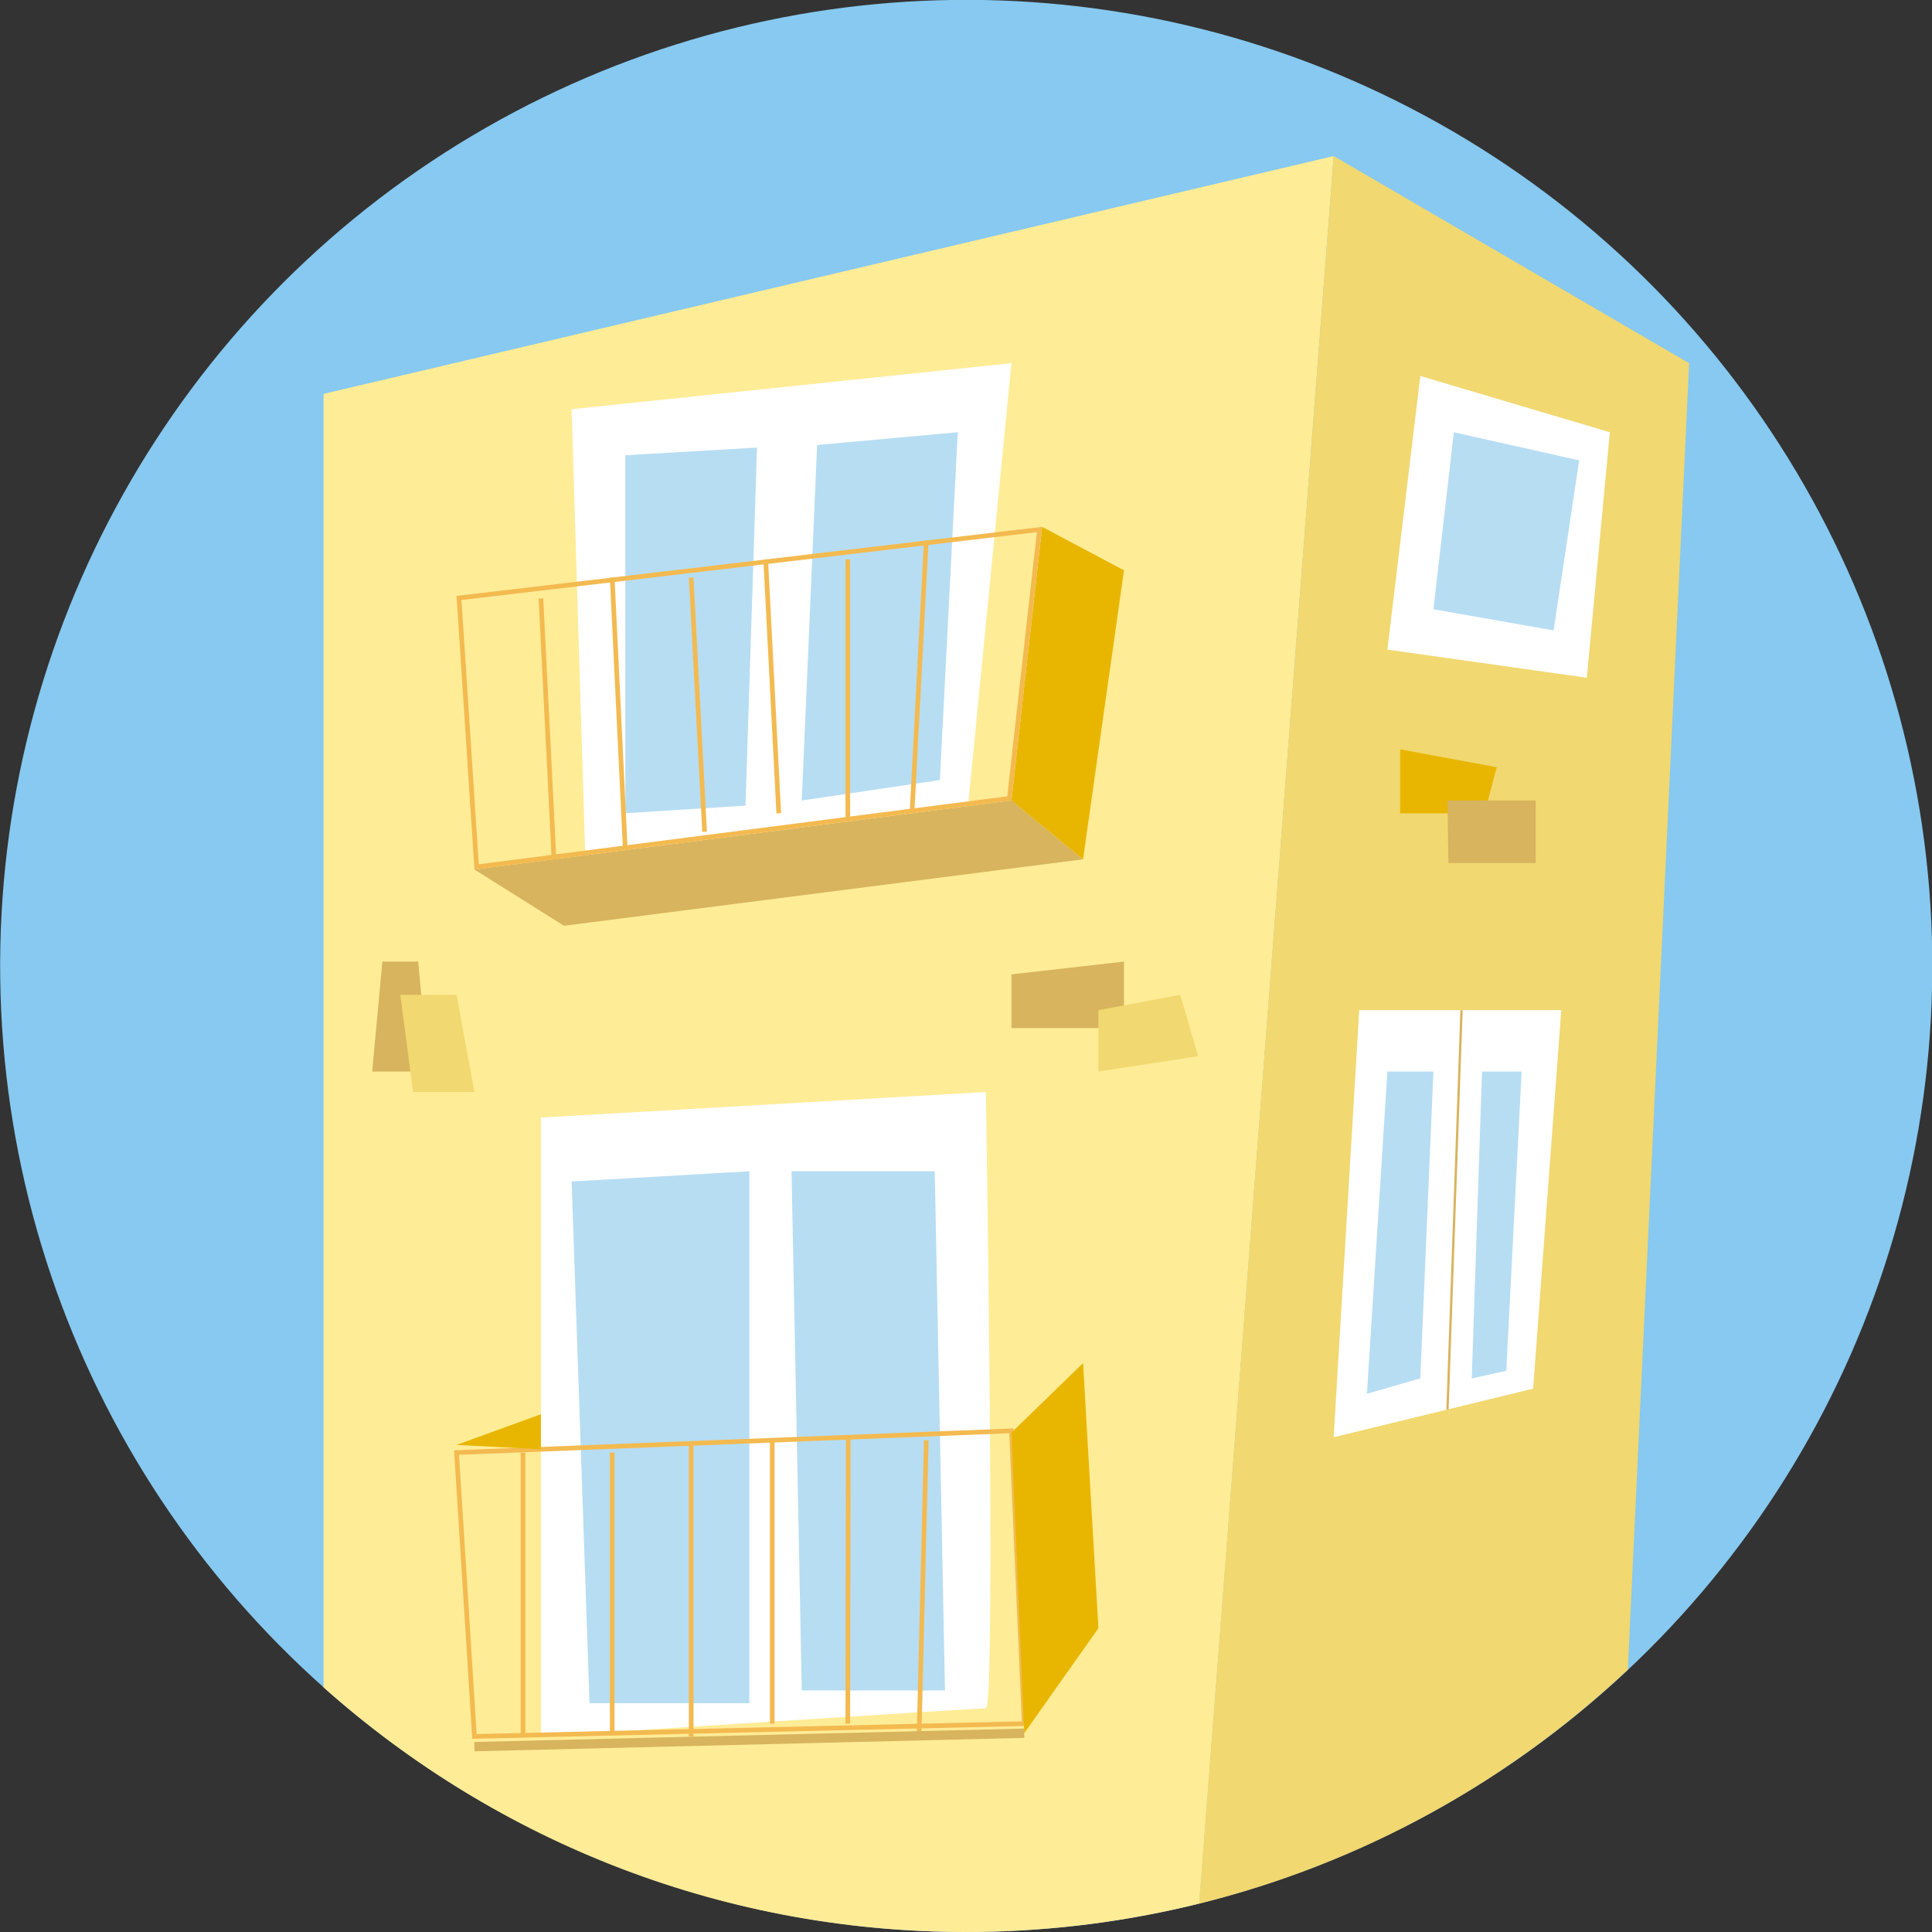 <?xml version="1.0" encoding="iso-8859-1"?>
<!-- Generator: Adobe Illustrator 20.0.0, SVG Export Plug-In . SVG Version: 6.00 Build 0)  -->
<svg version="1.1" xmlns="http://www.w3.org/2000/svg" xmlns:xlink="http://www.w3.org/1999/xlink" x="0px" y="0px"
	 viewBox="0 0 828.669 828.67" style="enable-background:new 0 0 828.669 828.67;" xml:space="preserve">
<rect x="0" y="0" width="828.669" height="828.67" fill="#333333" stroke="none"/>
<g id="Condominium">
	<g>
		<defs>
			
				<ellipse id="SVGID_1_" transform="matrix(1 -0.013 0.013 1 -5.292 5.361)" cx="414.335" cy="414.335" rx="414.334" ry="414.334"/>
		</defs>
		<use xlink:href="#SVGID_1_"  style="overflow:visible;fill:#87C9F0;"/>
		<clipPath id="SVGID_2_">
			<use xlink:href="#SVGID_1_"  style="overflow:visible;"/>
		</clipPath>
	</g>
	<g>
		<path style="fill:#FFEC96;" d="M572.036,66.937L138.784,168.943v554.813c74.545,66.422,173.174,106.262,280.877,104.878
			c32.646-0.42,64.359-4.61,94.736-12.14L572.036,66.937z"/>
		<path style="fill:#F1D870;" d="M514.321,816.513c70.085-17.36,133.048-52.531,183.89-100.378l26.286-560.354L572.036,66.937
			L514.321,816.513z"/>
		<g>
			<polygon style="fill:#FFFFFF;" points="245.178,175.524 433.834,155.781 415.214,345.735 251.005,366.848 			"/>
			<polygon style="fill:#B7DDF3;" points="268.211,348.825 268.211,195.268 324.699,191.977 319.763,345.534 			"/>
			<polygon style="fill:#B7DDF3;" points="350.474,190.88 410.8,185.396 403.123,334.566 343.893,343.341 			"/>
		</g>
		<g>
			<path style="fill:#FFFFFF;" d="M232.016,643.875V479.349l190.85-10.968c0,0,4.387,264.338,0,264.338
				s-190.85,12.065-190.85,12.065V643.875z"/>
			<polygon style="fill:#B7DDF3;" points="252.856,730.525 245.178,506.77 321.408,502.383 321.408,730.525 			"/>
			<polygon style="fill:#B7DDF3;" points="343.893,725.041 339.506,502.383 400.929,502.383 405.316,725.041 			"/>
		</g>
		<g>
			<polygon style="fill:#FFFFFF;" points="609.197,161.266 595.07,278.627 680.623,290.693 690.495,185.396 			"/>
			<polygon style="fill:#B7DDF3;" points="623.587,185.396 614.813,261.314 666.364,270.401 677.333,197.461 			"/>
		</g>
		<g>
			<polygon style="fill:#FFFFFF;" points="583.004,433.282 572.036,616.454 657.589,595.614 669.655,433.282 			"/>
			<polygon style="fill:#B7DDF3;" points="595.07,459.606 586.295,597.808 609.197,591.227 614.813,459.606 			"/>
			<line style="fill:none;stroke:#D8B45E;stroke-miterlimit:10;" x1="626.878" y1="433.282" x2="620.845" y2="604.565"/>
			<polygon style="fill:#B7DDF3;" points="635.653,459.606 631.265,591.227 646.073,587.937 652.654,459.606 			"/>
		</g>
		<g>
			<polygon style="fill:#E8B601;" points="600.554,348.825 600.554,321.404 641.96,329.082 636.75,348.825 			"/>
			<polygon style="fill:#D8B45E;" points="620.845,343.341 621.257,370.214 658.686,370.214 658.686,343.341 			"/>
		</g>
		<g>
			<polygon style="fill:#D8B45E;" points="433.834,417.926 433.834,440.96 482.095,440.96 482.095,412.442 			"/>
			<polygon style="fill:#F1D870;" points="471.127,433.282 471.127,459.606 513.903,453.025 506.226,426.701 			"/>
		</g>
		<g>
			<polygon style="fill:#D8B45E;" points="164.012,412.442 159.624,459.606 183.755,459.606 179.367,412.442 			"/>
			<polygon style="fill:#F1D870;" points="177.174,468.381 203.498,468.381 195.82,426.701 171.689,426.701 			"/>
		</g>
		<g>
			<polygon style="fill:#D8B45E;" points="241.887,397.086 464.546,368.568 433.834,343.341 203.498,372.956 			"/>
			<polygon style="fill:#E8B601;" points="446.996,225.979 482.095,244.625 464.546,368.568 433.834,343.341 			"/>
			<g>
				<path style="fill:#F3BA50;" d="M444.728,228.26l-12.706,113.297L205.354,370.7l-7.415-113.343L444.728,228.26 M446.996,225.979
					L195.82,255.594l7.678,117.362l230.336-29.615L446.996,225.979L446.996,225.979z"/>
			</g>
			
				<line style="fill:none;stroke:#F3BA50;stroke-width:2;stroke-miterlimit:10;" x1="232.016" y1="256.691" x2="237.622" y2="368.568"/>
			
				<line style="fill:none;stroke:#F3BA50;stroke-width:2;stroke-miterlimit:10;" x1="262.575" y1="247.723" x2="268.211" y2="364.635"/>
			
				<line style="fill:none;stroke:#F3BA50;stroke-width:2;stroke-miterlimit:10;" x1="296.455" y1="247.723" x2="302.213" y2="356.777"/>
			
				<line style="fill:none;stroke:#F3BA50;stroke-width:2;stroke-miterlimit:10;" x1="328.416" y1="239.96" x2="334.022" y2="348.825"/>
			
				<line style="fill:none;stroke:#F3BA50;stroke-width:2;stroke-miterlimit:10;" x1="363.636" y1="239.96" x2="363.636" y2="352.366"/>
			
				<line style="fill:none;stroke:#F3BA50;stroke-width:2;stroke-miterlimit:10;" x1="397.295" y1="231.839" x2="391.179" y2="348.825"/>
		</g>
		<g>
			<polygon style="fill:none;stroke:#F3BA50;stroke-width:2;stroke-miterlimit:10;" points="203.498,744.784 195.82,623.035 
				433.834,613.712 439.318,739.3 			"/>
			<polygon style="fill:#E8B601;" points="464.546,584.646 433.834,614.484 439.318,743.41 471.127,698.371 			"/>
			<polygon style="fill:#E8B601;" points="232.016,606.583 195.82,619.744 232.016,621.617 			"/>
			
				<line style="fill:none;stroke:#F3BA50;stroke-width:2;stroke-miterlimit:10;" x1="224.338" y1="623.035" x2="224.338" y2="744.3"/>
			
				<line style="fill:none;stroke:#F3BA50;stroke-width:2;stroke-miterlimit:10;" x1="262.575" y1="623.035" x2="262.575" y2="743.41"/>
			
				<line style="fill:none;stroke:#F3BA50;stroke-width:2;stroke-miterlimit:10;" x1="296.455" y1="619.093" x2="296.455" y2="744.784"/>
			
				<line style="fill:none;stroke:#F3BA50;stroke-width:2;stroke-miterlimit:10;" x1="331.219" y1="617.732" x2="331.219" y2="739.3"/>
			
				<line style="fill:none;stroke:#F3BA50;stroke-width:2;stroke-miterlimit:10;" x1="363.83" y1="616.454" x2="363.636" y2="739.3"/>
			
				<line style="fill:none;stroke:#F3BA50;stroke-width:2;stroke-miterlimit:10;" x1="397.295" y1="617.732" x2="394.237" y2="743.41"/>
			
				<line style="fill:none;stroke:#D8B45E;stroke-width:4;stroke-miterlimit:10;" x1="203.498" y1="749.172" x2="439.318" y2="743.41"/>
		</g>
	</g>
</g>
<g id="Layer_1">
</g>
</svg>

